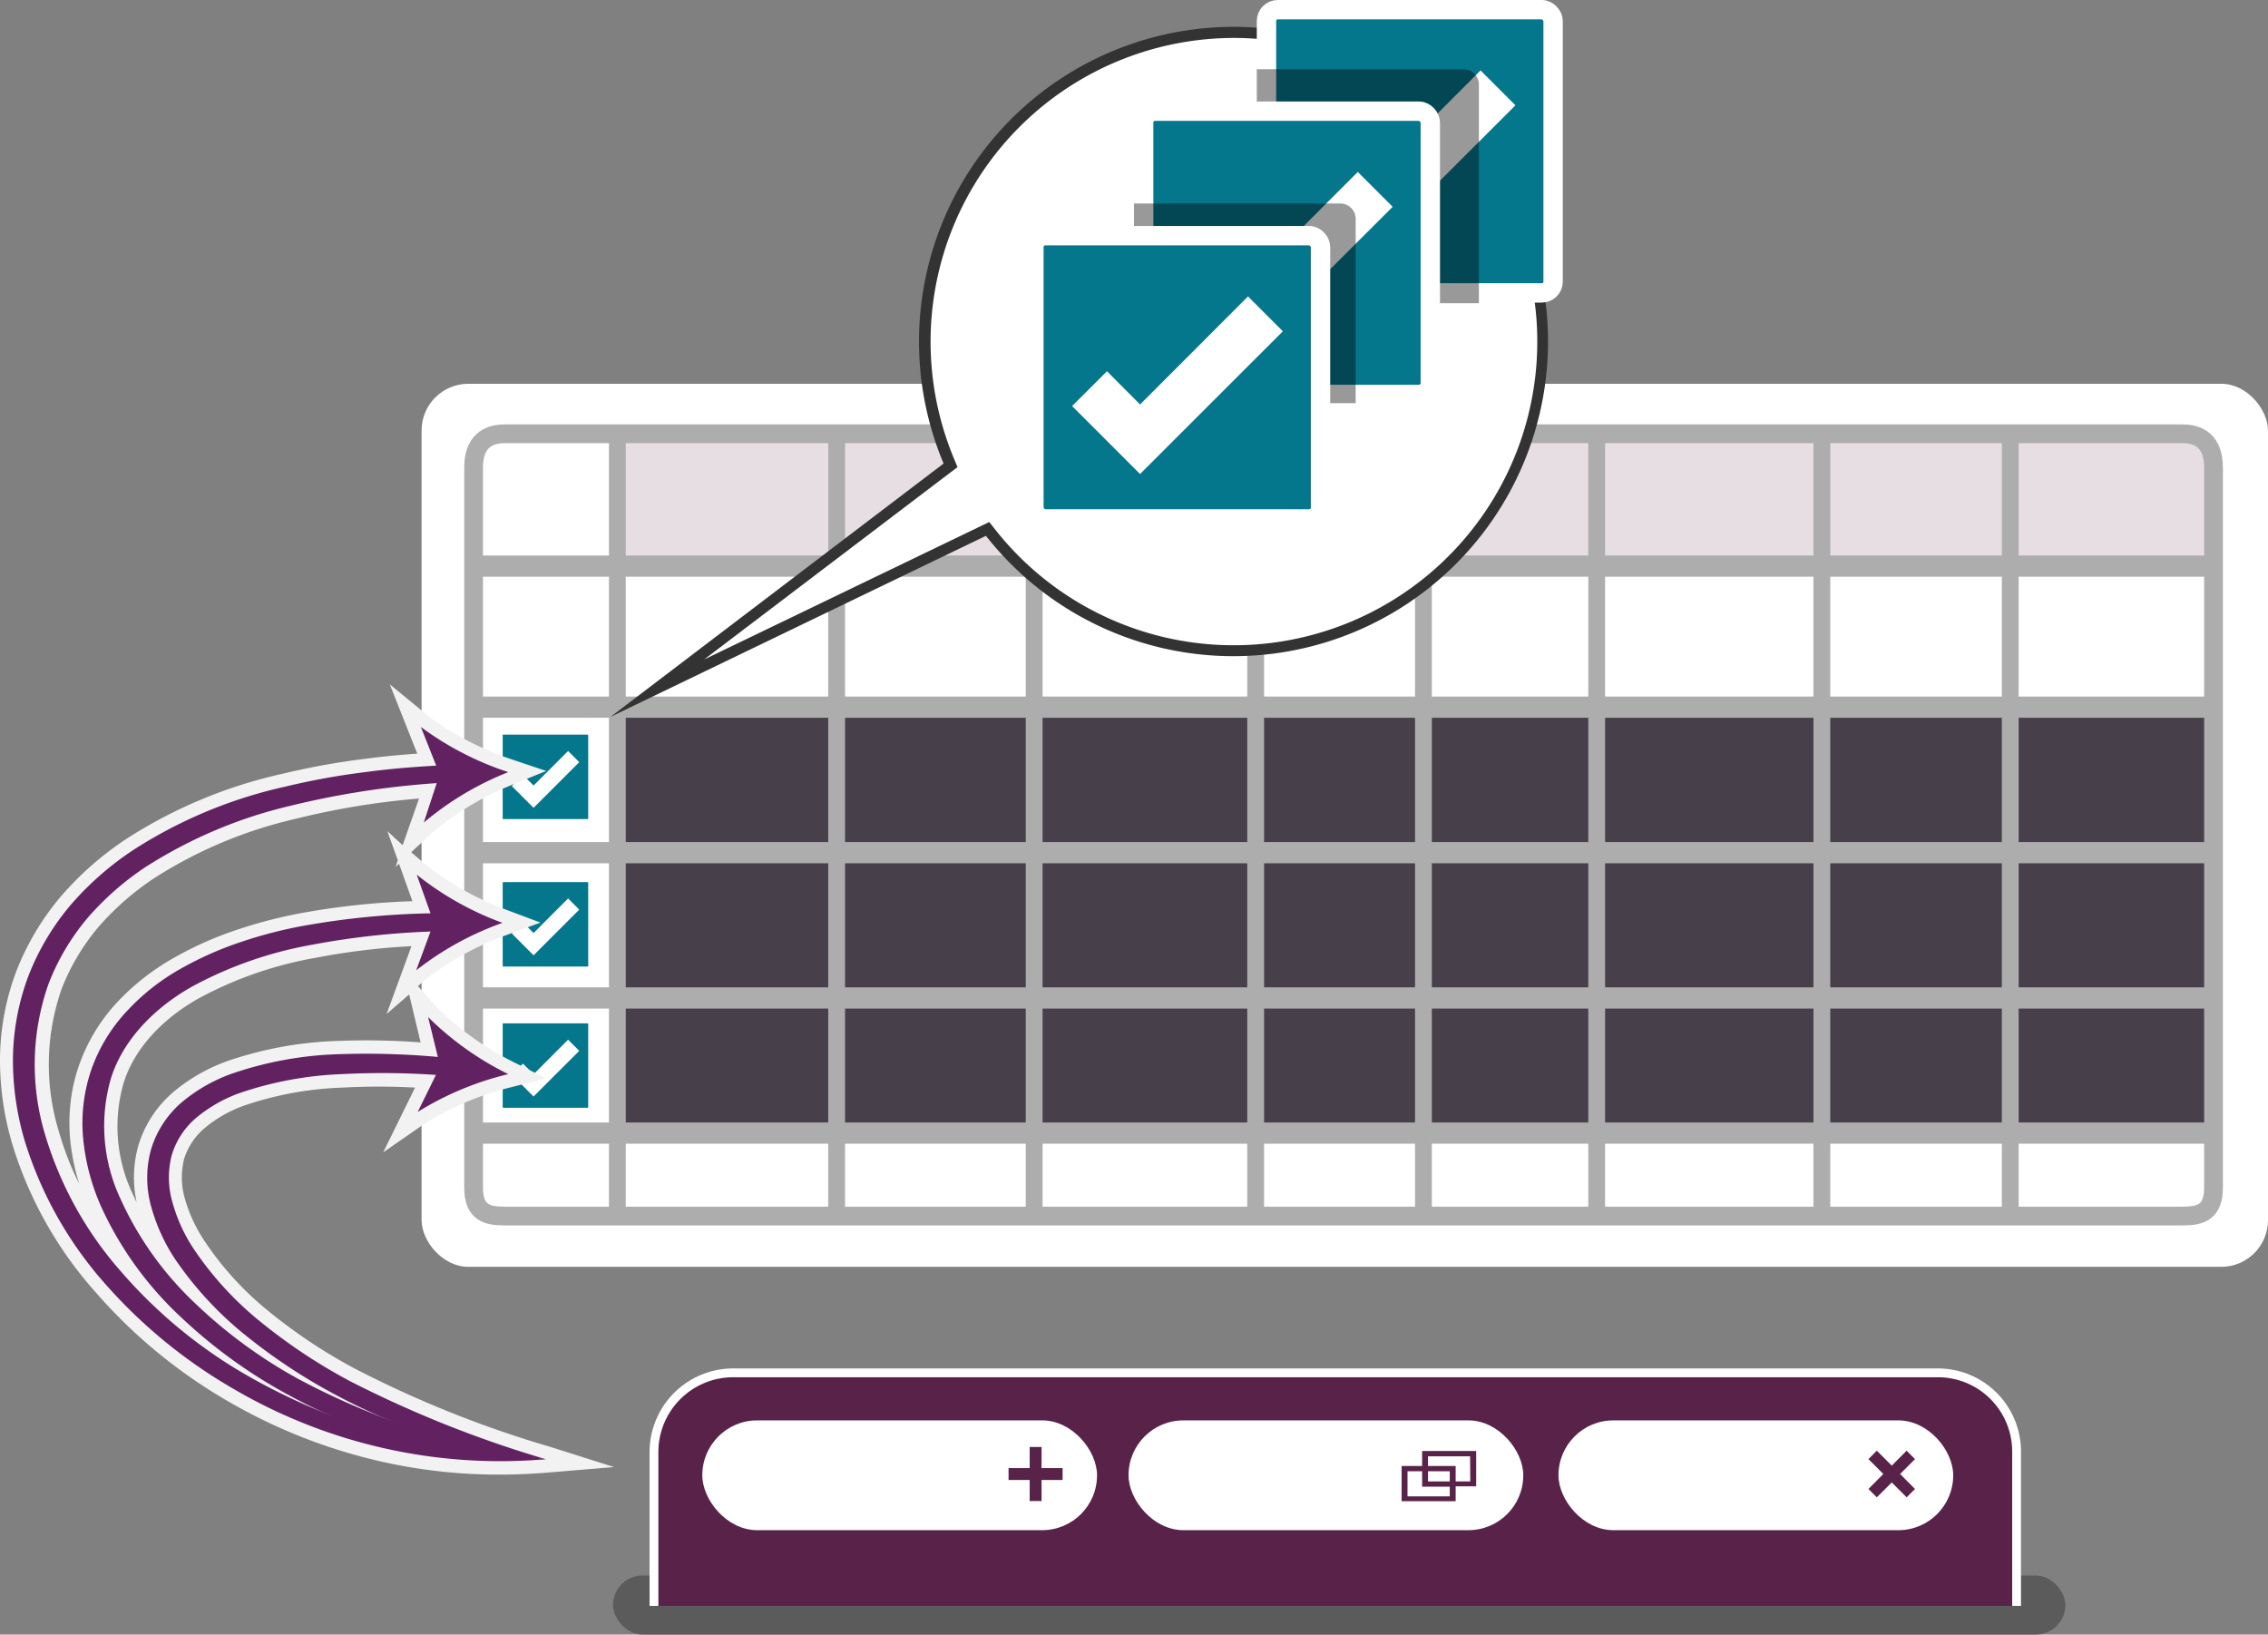 <svg xmlns="http://www.w3.org/2000/svg" xmlns:xlink="http://www.w3.org/1999/xlink" viewBox="0 0 257.64 185.66"><rect x="0" y="0" width="257.64" height="185.66" fill="#808080" stroke="none"/><defs><style>.cls-1{fill:#05778c;stroke-width:2.2px;}.cls-1,.cls-15{stroke:#fff;stroke-miterlimit:10;}.cls-2{fill:#fff;}.cls-14,.cls-3{fill:#592349;}.cls-3{opacity:0.15;isolation:isolate;}.cls-4{fill:#473f4a;}.cls-15,.cls-5,.cls-6,.cls-7{fill:none;}.cls-5,.cls-6,.cls-7{stroke:#adadad;stroke-miterlimit:47.96;}.cls-5{stroke-width:2.13px;}.cls-6{stroke-width:2.41px;}.cls-7{stroke-width:1.91px;}.cls-8{fill:#f2f2f2;}.cls-9{fill:#622262;}.cls-10{fill:#333;}.cls-11{fill:url(#linear-gradient);}.cls-12{fill:url(#linear-gradient-2);}.cls-13{fill:#5b5b5b;}</style><linearGradient id="linear-gradient" x1="155.24" y1="33" x2="155.51" y2="8.28" gradientUnits="userSpaceOnUse"><stop offset="0" stop-opacity="0.4"/><stop offset="1" stop-opacity="0.4"/></linearGradient><linearGradient id="linear-gradient-2" x1="141.3" y1="44.57" x2="141.54" y2="23.45" xlink:href="#linear-gradient"/><symbol id="check" data-name="check" viewBox="0 0 34.76 34.37"><rect class="cls-1" x="1.1" y="1.1" width="32.56" height="32.17" rx="1.28"/><polygon class="cls-2" points="25.42 8 13.16 20.27 9.4 16.5 5.44 20.45 13.16 28.17 17.11 24.22 29.38 11.96 25.42 8"/></symbol></defs><g id="Layer_2" data-name="Layer 2"><g id="tooltip"><rect class="cls-2" x="47.89" y="43.59" width="209.75" height="100.3" rx="5.31"/><use width="34.76" height="34.37" transform="translate(56.4 82.74) scale(0.32)" xlink:href="#check"/><use width="34.76" height="34.37" transform="translate(56.4 99.49) scale(0.32)" xlink:href="#check"/><use width="34.76" height="34.37" transform="translate(56.4 115.53) scale(0.32)" xlink:href="#check"/><path class="cls-3" d="M70.18,63.63H250.44v-12a3.19,3.19,0,0,0-3.26-3.11h-177Z" transform="translate(0 0)"/><polygon class="cls-4" points="250.65 81.06 70.59 80.93 70.59 128.26 251.07 128.26 250.65 81.06"/><path class="cls-5" d="M247.93,49.27H57.33c-1.95,0-3.53.94-3.53,3.83v81.8c0,2.88,1.58,3.22,3.53,3.22h190.6c1.94,0,3.52-.34,3.52-3.22V53.08C251.44,50.2,249.87,49.27,247.93,49.27Z" transform="translate(0 0)"/><line class="cls-6" x1="53.98" y1="96.85" x2="251.07" y2="96.85"/><line class="cls-6" x1="53.98" y1="113.35" x2="251.07" y2="113.35"/><line class="cls-6" x1="53.98" y1="128.7" x2="251.07" y2="128.7"/><line class="cls-7" x1="95.04" y1="138.26" x2="95.04" y2="49.7"/><line class="cls-7" x1="70.13" y1="137.7" x2="70.13" y2="50.14"/><line class="cls-7" x1="117.48" y1="137.7" x2="117.48" y2="49.33"/><line class="cls-7" x1="142.64" y1="137.98" x2="142.64" y2="49.45"/><line class="cls-7" x1="161.7" y1="137.84" x2="161.7" y2="49.33"/><line class="cls-7" x1="181.38" y1="137.28" x2="181.38" y2="49.45"/><line class="cls-7" x1="206.96" y1="137.28" x2="206.96" y2="49.45"/><line class="cls-7" x1="228.36" y1="137.7" x2="228.36" y2="49.45"/><line class="cls-6" x1="53.71" y1="64.3" x2="250.8" y2="64.3"/><line class="cls-6" x1="53.71" y1="80.32" x2="250.8" y2="80.32"/><path class="cls-8" d="M62.42,164.31a124.07,124.07,0,0,1-22-8.8,60.12,60.12,0,0,1-9.66-6.38,35.81,35.81,0,0,1-7.57-8.24A16.9,16.9,0,0,1,21,136.14a8.6,8.6,0,0,1-.08-4.52A7.46,7.46,0,0,1,23.41,128a14.5,14.5,0,0,1,4.45-2.47,38.66,38.66,0,0,1,11.09-2,76.79,76.79,0,0,1,8.2,0l-3.62,7.36,4.76-3.3a33.44,33.44,0,0,1,9.81-4.11l3.93-1-3.62-1.81a33.84,33.84,0,0,1-8.68-6.15L47.48,112l.8-.69a33.31,33.31,0,0,1,9.32-5.13l3.8-1.39-3.79-1.42a33.33,33.33,0,0,1-9.28-5.19L46.71,96.8l2.45-2.27a33.51,33.51,0,0,1,9.14-5.44l3.75-1.52-3.83-1.29a33.67,33.67,0,0,1-9.46-4.87l-4.48-3.68L47.4,85.6c-1.88.13-3.93.32-6,.6a82.75,82.75,0,0,0-9.27,1.68,54.41,54.41,0,0,0-17.69,7.35A35.92,35.92,0,0,0,7,101.72a29.94,29.94,0,0,0-5.16,8.63A28.84,28.84,0,0,0,0,120.23,33.54,33.54,0,0,0,1.41,130a45,45,0,0,0,9.49,16.82A59.16,59.16,0,0,0,25.63,159a61.76,61.76,0,0,0,17.65,7,60.51,60.51,0,0,0,13.44,1.49c1.78,0,3.57-.08,5.37-.22l7.66-.64ZM47.78,118.4a81.42,81.42,0,0,0-9.1-.18A42.74,42.74,0,0,0,26,120.46a20,20,0,0,0-6.06,3.37,12.88,12.88,0,0,0-4.22,6.27,13.32,13.32,0,0,0-.19,6.5c-.16-.34-.32-.69-.46-1a17.83,17.83,0,0,1-1-12.69c1.19-3.7,4.19-7.07,8.46-9.49a43.6,43.6,0,0,1,13.27-4.62,78,78,0,0,1,10.94-1.33l-2.82,7.7,2.56-2.22ZM45.74,96,44,94.4l1.19,3.31-.25.75.39-.35,1.52,4.25a85,85,0,0,0-12,1.24,52.53,52.53,0,0,0-7.63,1.91,39.71,39.71,0,0,0-7.35,3.22,26.78,26.78,0,0,0-6.54,5.09,20.45,20.45,0,0,0-4.41,7.35A19.06,19.06,0,0,0,8,125.39a20,20,0,0,0,0,4.31,25.69,25.69,0,0,0,1,4.77,34.52,34.52,0,0,1-2.31-5.94,26,26,0,0,1,.33-16.26,24.84,24.84,0,0,1,4.18-7,31.29,31.29,0,0,1,6.31-5.52,50.81,50.81,0,0,1,16-6.73,88.23,88.23,0,0,1,14.09-2.32Z" transform="translate(0 0)"/><path class="cls-9" d="M50.9,88.87A97.52,97.52,0,0,0,33,91.52a53,53,0,0,0-16.42,6.93,32.22,32.22,0,0,0-6.62,5.8,26.25,26.25,0,0,0-4.44,7.48A27.54,27.54,0,0,0,5.16,129a41.35,41.35,0,0,0,8.6,15.44,55.43,55.43,0,0,0,13.73,11.45,69.4,69.4,0,0,0,16.54,7A82.92,82.92,0,0,0,62,165.74a60,60,0,0,1-35.58-8.05A58,58,0,0,1,12,145.88a43.93,43.93,0,0,1-9.18-16.26,32.25,32.25,0,0,1-1.35-9.38,27.54,27.54,0,0,1,1.75-9.37,28.4,28.4,0,0,1,4.89-8.18,34.56,34.56,0,0,1,7.13-6.21,53,53,0,0,1,17.2-7.14,81.11,81.11,0,0,1,9.12-1.65c3.06-.42,6.13-.63,9.2-.8Z" transform="translate(0 0)"/><path class="cls-9" d="M57.74,87.7a34.89,34.89,0,0,1-9.93-5.13l2.13,5.37-1.8,5.49A34.5,34.5,0,0,1,57.74,87.7Z" transform="translate(0 0)"/><path class="cls-9" d="M50.21,105.77a89.28,89.28,0,0,0-14.72,1.53,45,45,0,0,0-13.73,4.79c-4.15,2.36-7.71,5.89-9.14,10.33a19.42,19.42,0,0,0,1.07,13.75,37.46,37.46,0,0,0,8.38,11.77,55.42,55.42,0,0,0,11.81,8.68A84,84,0,0,0,62,165.74a58.77,58.77,0,0,1-29.12-7.24,57.39,57.39,0,0,1-12.36-8.93,39.54,39.54,0,0,1-9-12.45,24.84,24.84,0,0,1-2.05-7.57,18.75,18.75,0,0,1,.85-7.9,18.87,18.87,0,0,1,4.1-6.81A24.92,24.92,0,0,1,20.58,110a38.9,38.9,0,0,1,7.07-3.1,50.3,50.3,0,0,1,7.42-1.85,91.31,91.31,0,0,1,15.1-1.33Z" transform="translate(0 0)"/><path class="cls-9" d="M57.08,104.82a34.62,34.62,0,0,1-9.74-5.47l1.94,5.44-2,5.42A34.53,34.53,0,0,1,57.08,104.82Z" transform="translate(0 0)"/><path class="cls-9" d="M50.8,122.19A88.36,88.36,0,0,0,38.85,122a40.61,40.61,0,0,0-11.51,2.11,16.28,16.28,0,0,0-4.9,2.73,8.93,8.93,0,0,0-2.93,4.36,10.16,10.16,0,0,0,.07,5.33,18.53,18.53,0,0,0,2.31,5.15,37.5,37.5,0,0,0,7.9,8.61,63.1,63.1,0,0,0,9.9,6.55A128.64,128.64,0,0,0,62,165.74a63.19,63.19,0,0,1-23.28-7,64.14,64.14,0,0,1-10.33-6.68A40.06,40.06,0,0,1,19.88,143a20.83,20.83,0,0,1-2.67-5.82,12.13,12.13,0,0,1-.05-6.63A11.36,11.36,0,0,1,20.89,125a18.52,18.52,0,0,1,5.62-3.11,41,41,0,0,1,12.23-2.16,90.78,90.78,0,0,1,12.24.44Z" transform="translate(0 0)"/><path class="cls-9" d="M57.74,122a34.66,34.66,0,0,1-9.11-6.48L50,121.12l-2.55,5.18A34.74,34.74,0,0,1,57.74,122Z" transform="translate(0 0)"/><path class="cls-2" d="M108,52.85l-.19-.45A34.8,34.8,0,0,1,105,38.79a35.14,35.14,0,1,1,7.51,21.68l-.32-.39L74.69,78.16Z" transform="translate(0 0)"/><path class="cls-10" d="M140.14,4.31A34.49,34.49,0,1,1,113,60.08l-.62-.79-.91.44L80,74.9,108,53.64l.77-.58-.37-.9A34.5,34.5,0,0,1,140.14,4.31m0-1.26a35.75,35.75,0,0,0-32.95,49.6L69.36,81.42,112,60.86a35.74,35.74,0,1,0,28.1-57.81Z" transform="translate(0 0)"/><use width="34.76" height="34.37" transform="translate(142.77 0)" xlink:href="#check"/><path class="cls-11" d="M142.77,7.86h23.44A1.75,1.75,0,0,1,168,9.62V34.44a0,0,0,0,1,0,0H142.77a0,0,0,0,1,0,0V7.86A0,0,0,0,1,142.77,7.86Z"/><use width="34.76" height="34.37" transform="translate(128.82 11.53)" xlink:href="#check"/><path class="cls-12" d="M128.82,23.11h23.44A1.75,1.75,0,0,1,154,24.86V45.79a0,0,0,0,1,0,0H128.82a0,0,0,0,1,0,0V23.11A0,0,0,0,1,128.82,23.11Z"/><use width="34.76" height="34.37" transform="translate(116.35 25.67)" xlink:href="#check"/><rect class="cls-13" x="69.64" y="178.95" width="164.98" height="6.71" rx="3.36"/><path class="cls-14" d="M83.24,156h136.9a8.95,8.95,0,0,1,8.95,8.95V182.4a0,0,0,0,1,0,0H74.29a0,0,0,0,1,0,0V164.93A8.95,8.95,0,0,1,83.24,156Z"/><path class="cls-15" d="M74.29,182.4V164.93a9,9,0,0,1,8.95-9h136.9a8.94,8.94,0,0,1,8.94,9V182.4" transform="translate(0 0)"/><rect class="cls-2" x="79.78" y="161.33" width="44.84" height="12.47" rx="6.23"/><rect class="cls-2" x="128.2" y="161.33" width="44.84" height="12.47" rx="6.23"/><rect class="cls-2" x="177.04" y="161.33" width="44.84" height="12.47" rx="6.23"/><polygon class="cls-14" points="120.71 166.75 118.32 166.75 118.32 164.35 116.97 164.35 116.97 166.75 114.57 166.75 114.57 168.1 116.97 168.1 116.97 170.49 118.32 170.49 118.32 168.1 120.71 168.1 120.71 166.75"/><polygon class="cls-14" points="217.54 169.12 215.85 167.42 217.54 165.73 216.59 164.77 214.9 166.47 213.2 164.77 212.25 165.73 213.94 167.42 212.25 169.12 213.2 170.07 214.9 168.38 216.59 170.07 217.54 169.12"/><path class="cls-14" d="M167.69,164.81h-6.14v1.7h-2.33v4h6.14v-1.69h2.33Zm-3,5.15h-4.8v-2.85h1.66v1.75h3.14Zm0-1.7h-2.47v-1.15h2.47Zm2.33,0h-1.66v-1.75h-3.14v-1.1H167Z" transform="translate(0 0)"/></g></g></svg>